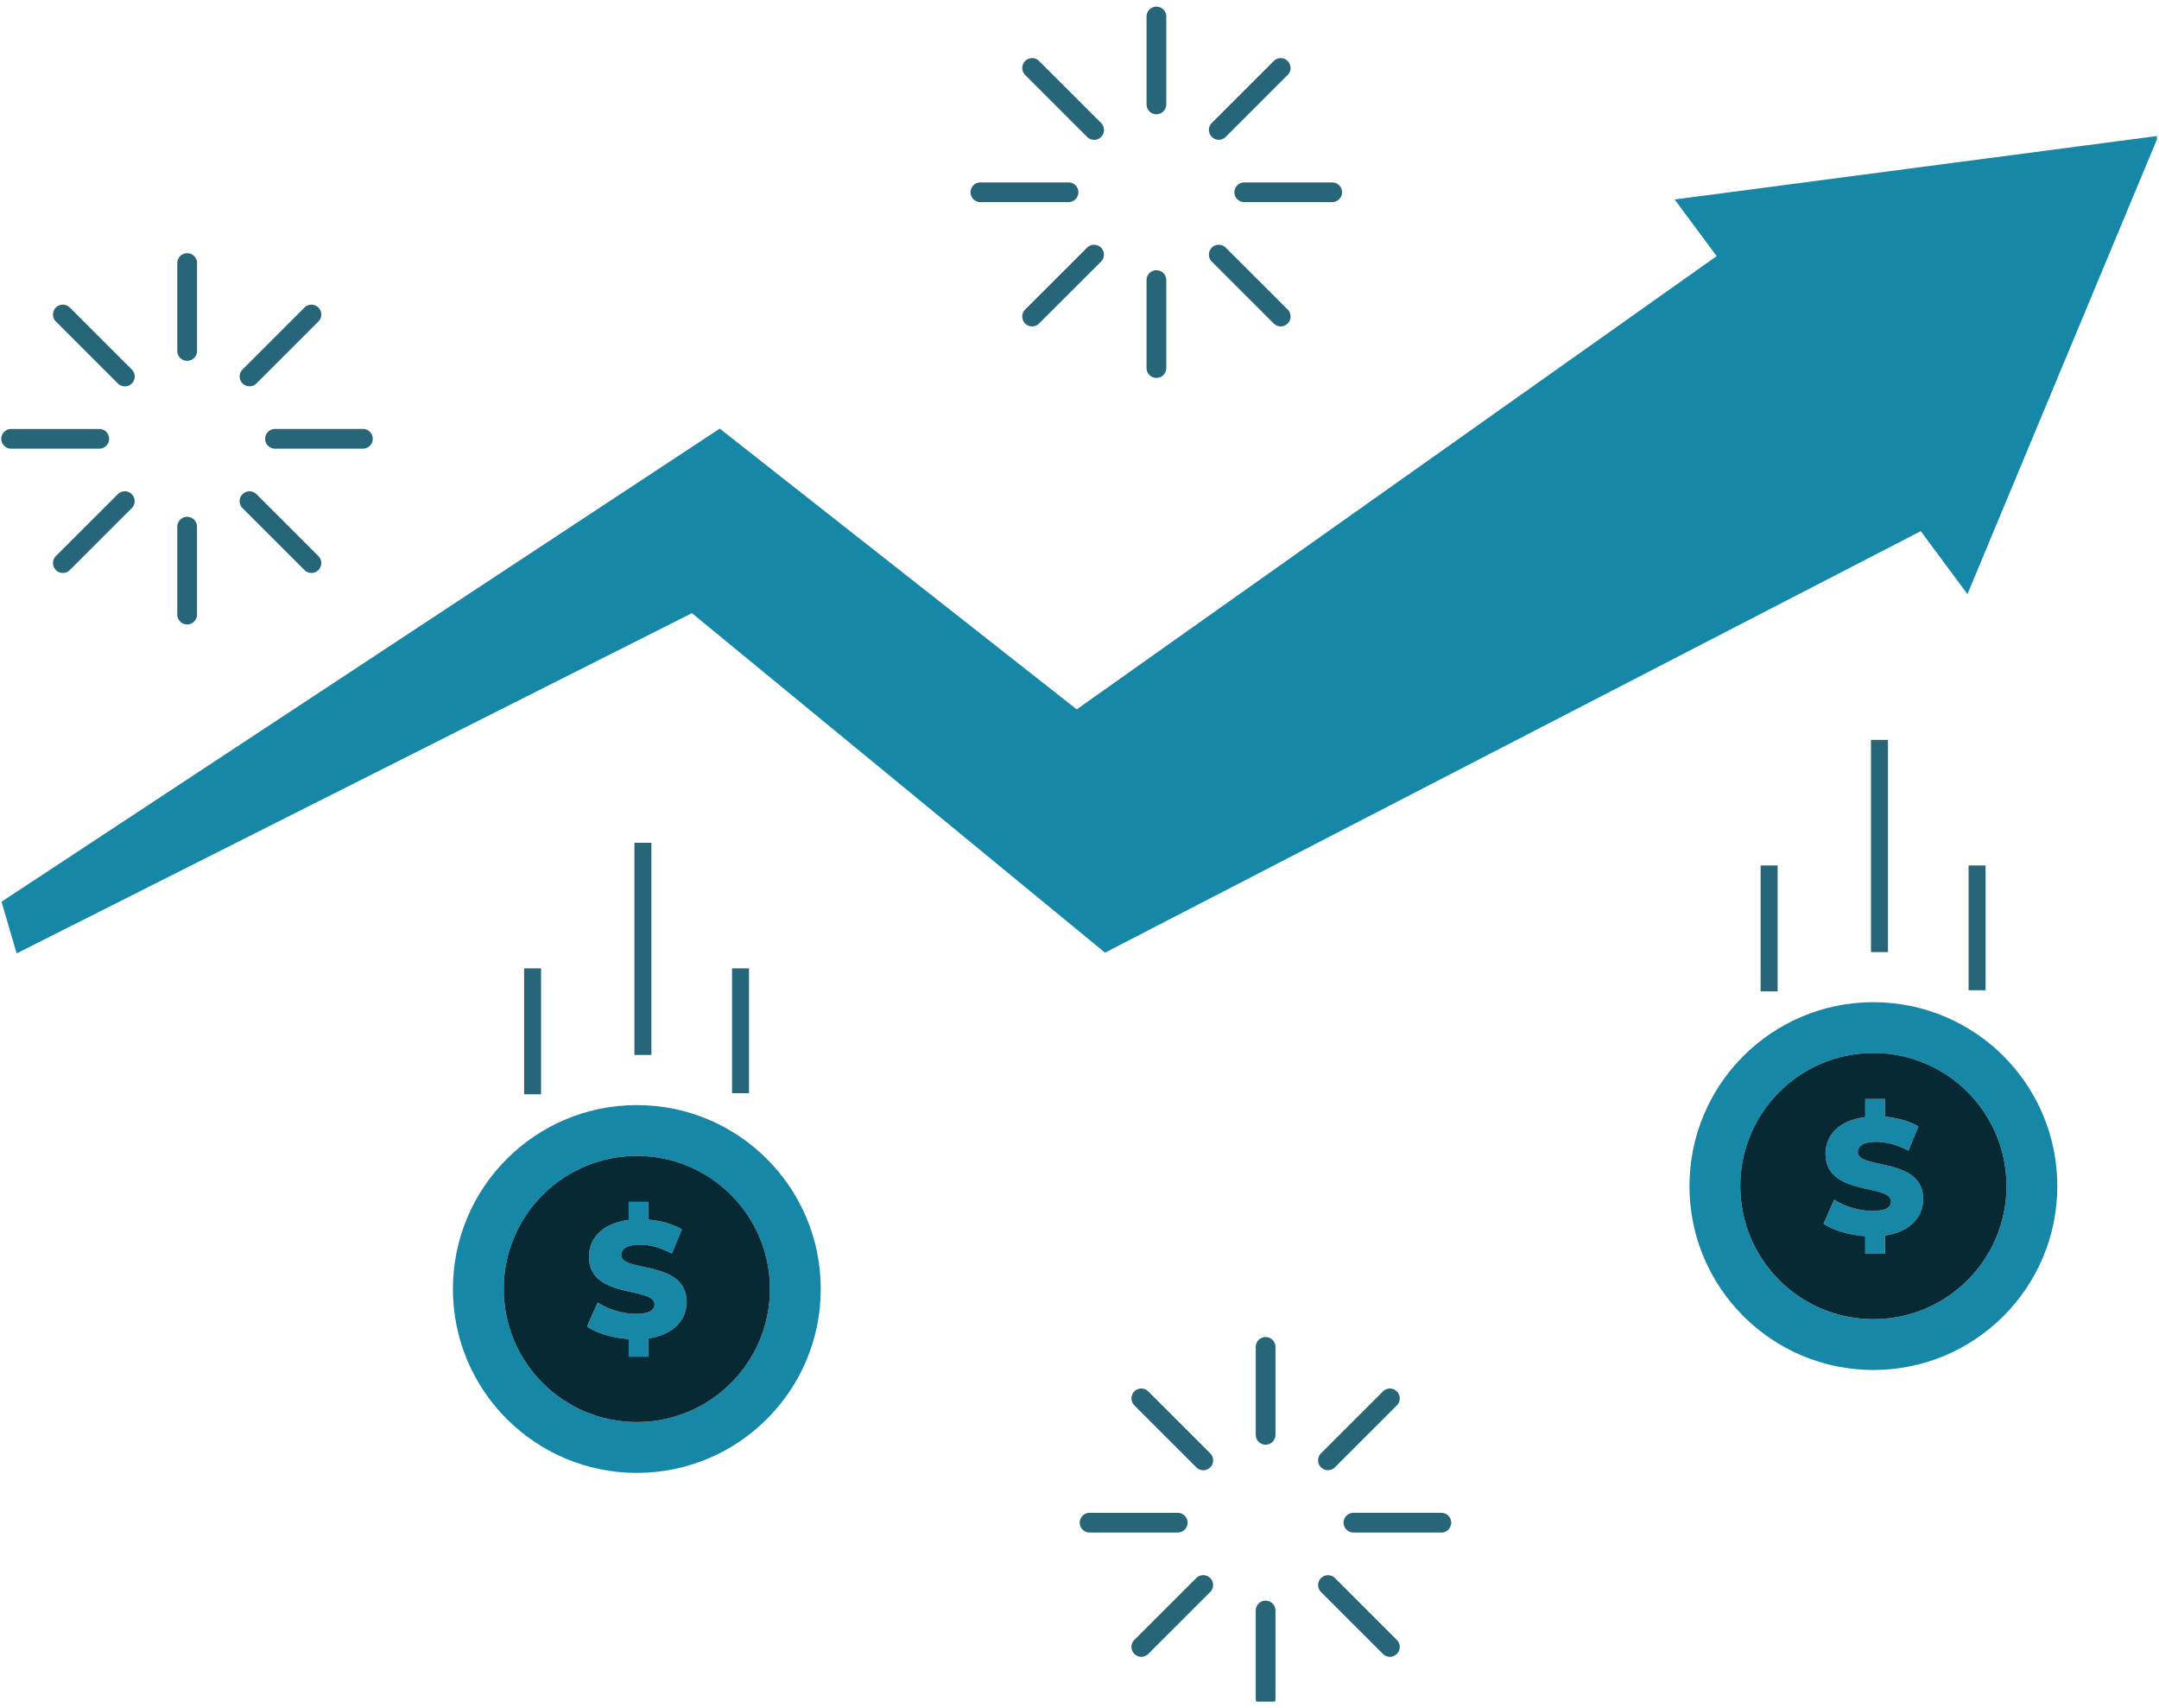 <svg xmlns="http://www.w3.org/2000/svg" fill-rule="evenodd" stroke-linejoin="round" stroke-miterlimit="2" clip-rule="evenodd" viewBox="0 0 302 239"><g transform="translate(-836.214 -15.93)"><path fill="none" d="M836.214 15.931h301.707v238.05H836.214z"/><clipPath id="a"><path d="M836.214 15.931h301.707v238.05H836.214z"/></clipPath><g fill-rule="nonzero" clip-path="url(#a)"><path fill="#1787a7" d="M925.295 170.527c-14.209 0-25.727 11.518-25.727 25.728 0 14.207 11.518 25.726 25.727 25.726 14.208 0 25.727-11.52 25.727-25.726-.001-14.211-11.519-25.728-25.727-25.728zm0 44.344c-10.283 0-18.618-8.336-18.618-18.617 0-10.283 8.335-18.62 18.618-18.62 10.282 0 18.618 8.337 18.618 18.62 0 10.28-8.336 18.617-18.618 18.617zm6.97-16.797c0 2.443-1.752 4.563-5.347 5.094v2.558h-2.765v-2.466c-2.305-.161-4.495-.83-5.831-1.75l1.497-3.365c1.429.945 3.458 1.59 5.324 1.59 1.889 0 2.627-.53 2.627-1.314 0-2.558-9.172-.691-9.172-6.682 0-2.536 1.82-4.68 5.554-5.14v-2.535h2.765v2.489c1.705.138 3.388.6 4.678 1.359l-1.406 3.388c-1.544-.83-3.065-1.244-4.471-1.244-1.913 0-2.604.645-2.604 1.452.002 2.465 9.151.622 9.151 6.566z"/><path fill="#072933" d="M925.295 177.635c-10.283 0-18.618 8.336-18.618 18.619 0 10.28 8.335 18.617 18.618 18.617 10.282 0 18.618-8.336 18.618-18.617 0-10.283-8.336-18.62-18.618-18.62zm1.623 25.533v2.558h-2.765v-2.466c-2.305-.161-4.495-.83-5.831-1.75l1.497-3.365c1.429.945 3.458 1.59 5.324 1.59 1.889 0 2.627-.53 2.627-1.314 0-2.558-9.172-.691-9.172-6.682 0-2.536 1.82-4.68 5.554-5.14v-2.535h2.765v2.489c1.705.138 3.388.6 4.678 1.359l-1.406 3.388c-1.544-.83-3.065-1.244-4.471-1.244-1.913 0-2.604.645-2.604 1.452 0 2.466 9.149.623 9.149 6.567.002 2.442-1.75 4.563-5.345 5.093z"/><path fill="#276678" d="M909.522 169.018h2.375v-17.616h-2.375v17.616zm15.436-5.501h2.375v-29.684h-2.375v29.684zm13.654 5.343h2.375v-17.458h-2.375v17.458z"/><path fill="#1787a7" d="M1098.263 156.132c-14.209 0-25.727 11.518-25.727 25.728 0 14.207 11.518 25.726 25.727 25.726 14.208 0 25.727-11.519 25.727-25.726-.001-14.211-11.519-25.728-25.727-25.728zm0 44.344c-10.283 0-18.618-8.336-18.618-18.617 0-10.283 8.335-18.619 18.618-18.619 10.282 0 18.618 8.336 18.618 18.619 0 10.281-8.336 18.617-18.618 18.617zm6.97-16.797c0 2.443-1.752 4.563-5.347 5.094v2.558h-2.765v-2.466c-2.305-.161-4.495-.829-5.831-1.75l1.497-3.365c1.429.945 3.458 1.59 5.324 1.59 1.889 0 2.627-.53 2.627-1.314 0-2.558-9.172-.691-9.172-6.682 0-2.536 1.82-4.679 5.554-5.139v-2.536h2.765v2.489c1.705.138 3.388.6 4.678 1.359l-1.406 3.388c-1.544-.829-3.065-1.244-4.471-1.244-1.913 0-2.604.645-2.604 1.452.002 2.465 9.151.622 9.151 6.566z"/><path fill="#072933" d="M1098.263 163.24c-10.283 0-18.618 8.336-18.618 18.619 0 10.281 8.335 18.617 18.618 18.617 10.282 0 18.618-8.336 18.618-18.617 0-10.283-8.336-18.619-18.618-18.619zm1.623 25.533v2.558h-2.765v-2.466c-2.305-.161-4.495-.829-5.831-1.75l1.497-3.365c1.429.945 3.458 1.59 5.324 1.59 1.889 0 2.627-.53 2.627-1.314 0-2.558-9.172-.691-9.172-6.682 0-2.536 1.82-4.679 5.554-5.139v-2.536h2.765v2.489c1.705.138 3.388.6 4.678 1.359l-1.406 3.388c-1.544-.829-3.065-1.244-4.471-1.244-1.913 0-2.604.645-2.604 1.452 0 2.466 9.149.623 9.149 6.567.002 2.442-1.75 4.563-5.345 5.093z"/><path fill="#276678" d="M1082.49 154.623h2.375v-17.616h-2.375v17.616zm15.436-5.501h2.375v-29.684h-2.375v29.684zm13.654 5.343h2.375v-17.458h-2.375v17.458zM863.775 52.731v12.298c0 .761-.618 1.376-1.381 1.376a1.38 1.38 0 0 1-1.381-1.376V52.731c0-.763.62-1.378 1.381-1.378.762 0 1.381.615 1.381 1.378zm-1.382 35.498a1.38 1.38 0 0 0-1.381 1.379v12.298a1.38 1.38 0 0 0 2.762 0V89.608a1.379 1.379 0 0 0-1.381-1.379zm24.587-12.29h-12.296a1.38 1.38 0 0 0-1.383 1.378c0 .763.62 1.379 1.383 1.379h12.296a1.378 1.378 0 1 0 0-2.757zm-35.498 1.379c0-.763-.618-1.378-1.379-1.378h-12.294a1.379 1.379 0 1 0 0 2.757h12.294a1.38 1.38 0 0 0 1.379-1.379zm20.575-7.714 8.695-8.695a1.375 1.375 0 0 0 0-1.952 1.37 1.37 0 0 0-1.947 0l-8.697 8.695a1.38 1.38 0 0 0 1.949 1.952zm-19.328 15.429-8.699 8.692a1.39 1.39 0 0 0 0 1.953 1.38 1.38 0 0 0 1.952 0l8.697-8.694a1.38 1.38 0 0 0-1.95-1.951zm19.328 0a1.38 1.38 0 0 0-1.95 1.951l8.697 8.694a1.374 1.374 0 0 0 1.947 0 1.376 1.376 0 0 0 0-1.953l-8.694-8.692zm-26.075-26.076a1.377 1.377 0 0 0-1.952 0 1.39 1.39 0 0 0 0 1.952l8.699 8.695a1.38 1.38 0 0 0 1.95-1.952l-8.697-8.695zm168.646 145.402v12.298c0 .76-.618 1.376-1.381 1.376a1.38 1.38 0 0 1-1.381-1.376v-12.298c0-.763.62-1.378 1.381-1.378.762 0 1.381.615 1.381 1.378zm-1.382 35.498a1.38 1.38 0 0 0-1.381 1.379v12.298a1.38 1.38 0 0 0 2.762 0v-12.298a1.379 1.379 0 0 0-1.381-1.38zm24.587-12.29h-12.296a1.38 1.38 0 0 0-1.383 1.378c0 .763.62 1.379 1.383 1.379h12.296a1.378 1.378 0 1 0 0-2.757zm-35.498 1.379c0-.763-.618-1.378-1.379-1.378h-12.294a1.379 1.379 0 1 0 0 2.757h12.294a1.38 1.38 0 0 0 1.379-1.38zm20.575-7.714 8.695-8.695a1.375 1.375 0 0 0 0-1.952 1.37 1.37 0 0 0-1.947 0l-8.697 8.695a1.38 1.38 0 0 0 1.949 1.952zm-19.328 15.429-8.699 8.692a1.39 1.39 0 0 0 0 1.953 1.38 1.38 0 0 0 1.952 0l8.697-8.694a1.38 1.38 0 0 0-1.95-1.951zm19.328 0a1.38 1.38 0 0 0-1.95 1.95l8.697 8.695a1.374 1.374 0 0 0 1.947 0 1.376 1.376 0 0 0 0-1.953l-8.694-8.692zm-26.075-26.076a1.377 1.377 0 0 0-1.952 0 1.39 1.39 0 0 0 0 1.952l8.699 8.695a1.38 1.38 0 0 0 1.95-1.952l-8.697-8.695zm2.52-192.345v12.298c0 .761-.618 1.376-1.381 1.376a1.38 1.38 0 0 1-1.381-1.376V18.24c0-.763.62-1.378 1.381-1.378.762 0 1.381.615 1.381 1.378zm-1.382 35.498a1.38 1.38 0 0 0-1.381 1.379v12.298a1.38 1.38 0 0 0 2.762 0V55.117a1.379 1.379 0 0 0-1.381-1.379zm24.587-12.29h-12.296a1.38 1.38 0 0 0-1.383 1.378c0 .763.62 1.379 1.383 1.379h12.296a1.378 1.378 0 1 0 0-2.757zm-35.498 1.379c0-.763-.618-1.378-1.379-1.378h-12.294a1.379 1.379 0 1 0 0 2.757h12.294a1.38 1.38 0 0 0 1.379-1.379zm20.575-7.714 8.695-8.695a1.375 1.375 0 0 0 0-1.952 1.37 1.37 0 0 0-1.947 0l-8.697 8.695a1.38 1.38 0 0 0 1.949 1.952zm-19.328 15.429-8.699 8.692a1.39 1.39 0 0 0 0 1.953 1.38 1.38 0 0 0 1.952 0l8.697-8.694a1.38 1.38 0 0 0-1.95-1.951zm19.328 0a1.38 1.38 0 0 0-1.95 1.951l8.697 8.694a1.374 1.374 0 0 0 1.947 0 1.376 1.376 0 0 0 0-1.953l-8.694-8.692zm-26.075-26.076a1.377 1.377 0 0 0-1.952 0 1.39 1.39 0 0 0 0 1.952l8.699 8.695a1.38 1.38 0 0 0 1.95-1.952l-8.697-8.695z"/><path fill="#1787a7" d="m1138.135 34.931-26.714 64.113-6.534-8.807-114.104 58.966-57.784-47.494-94.456 47.597-2.115-7.227L936.89 75.891l49.935 39.275 89.515-63.407-5.88-7.925 67.675-8.903z"/></g></g></svg>